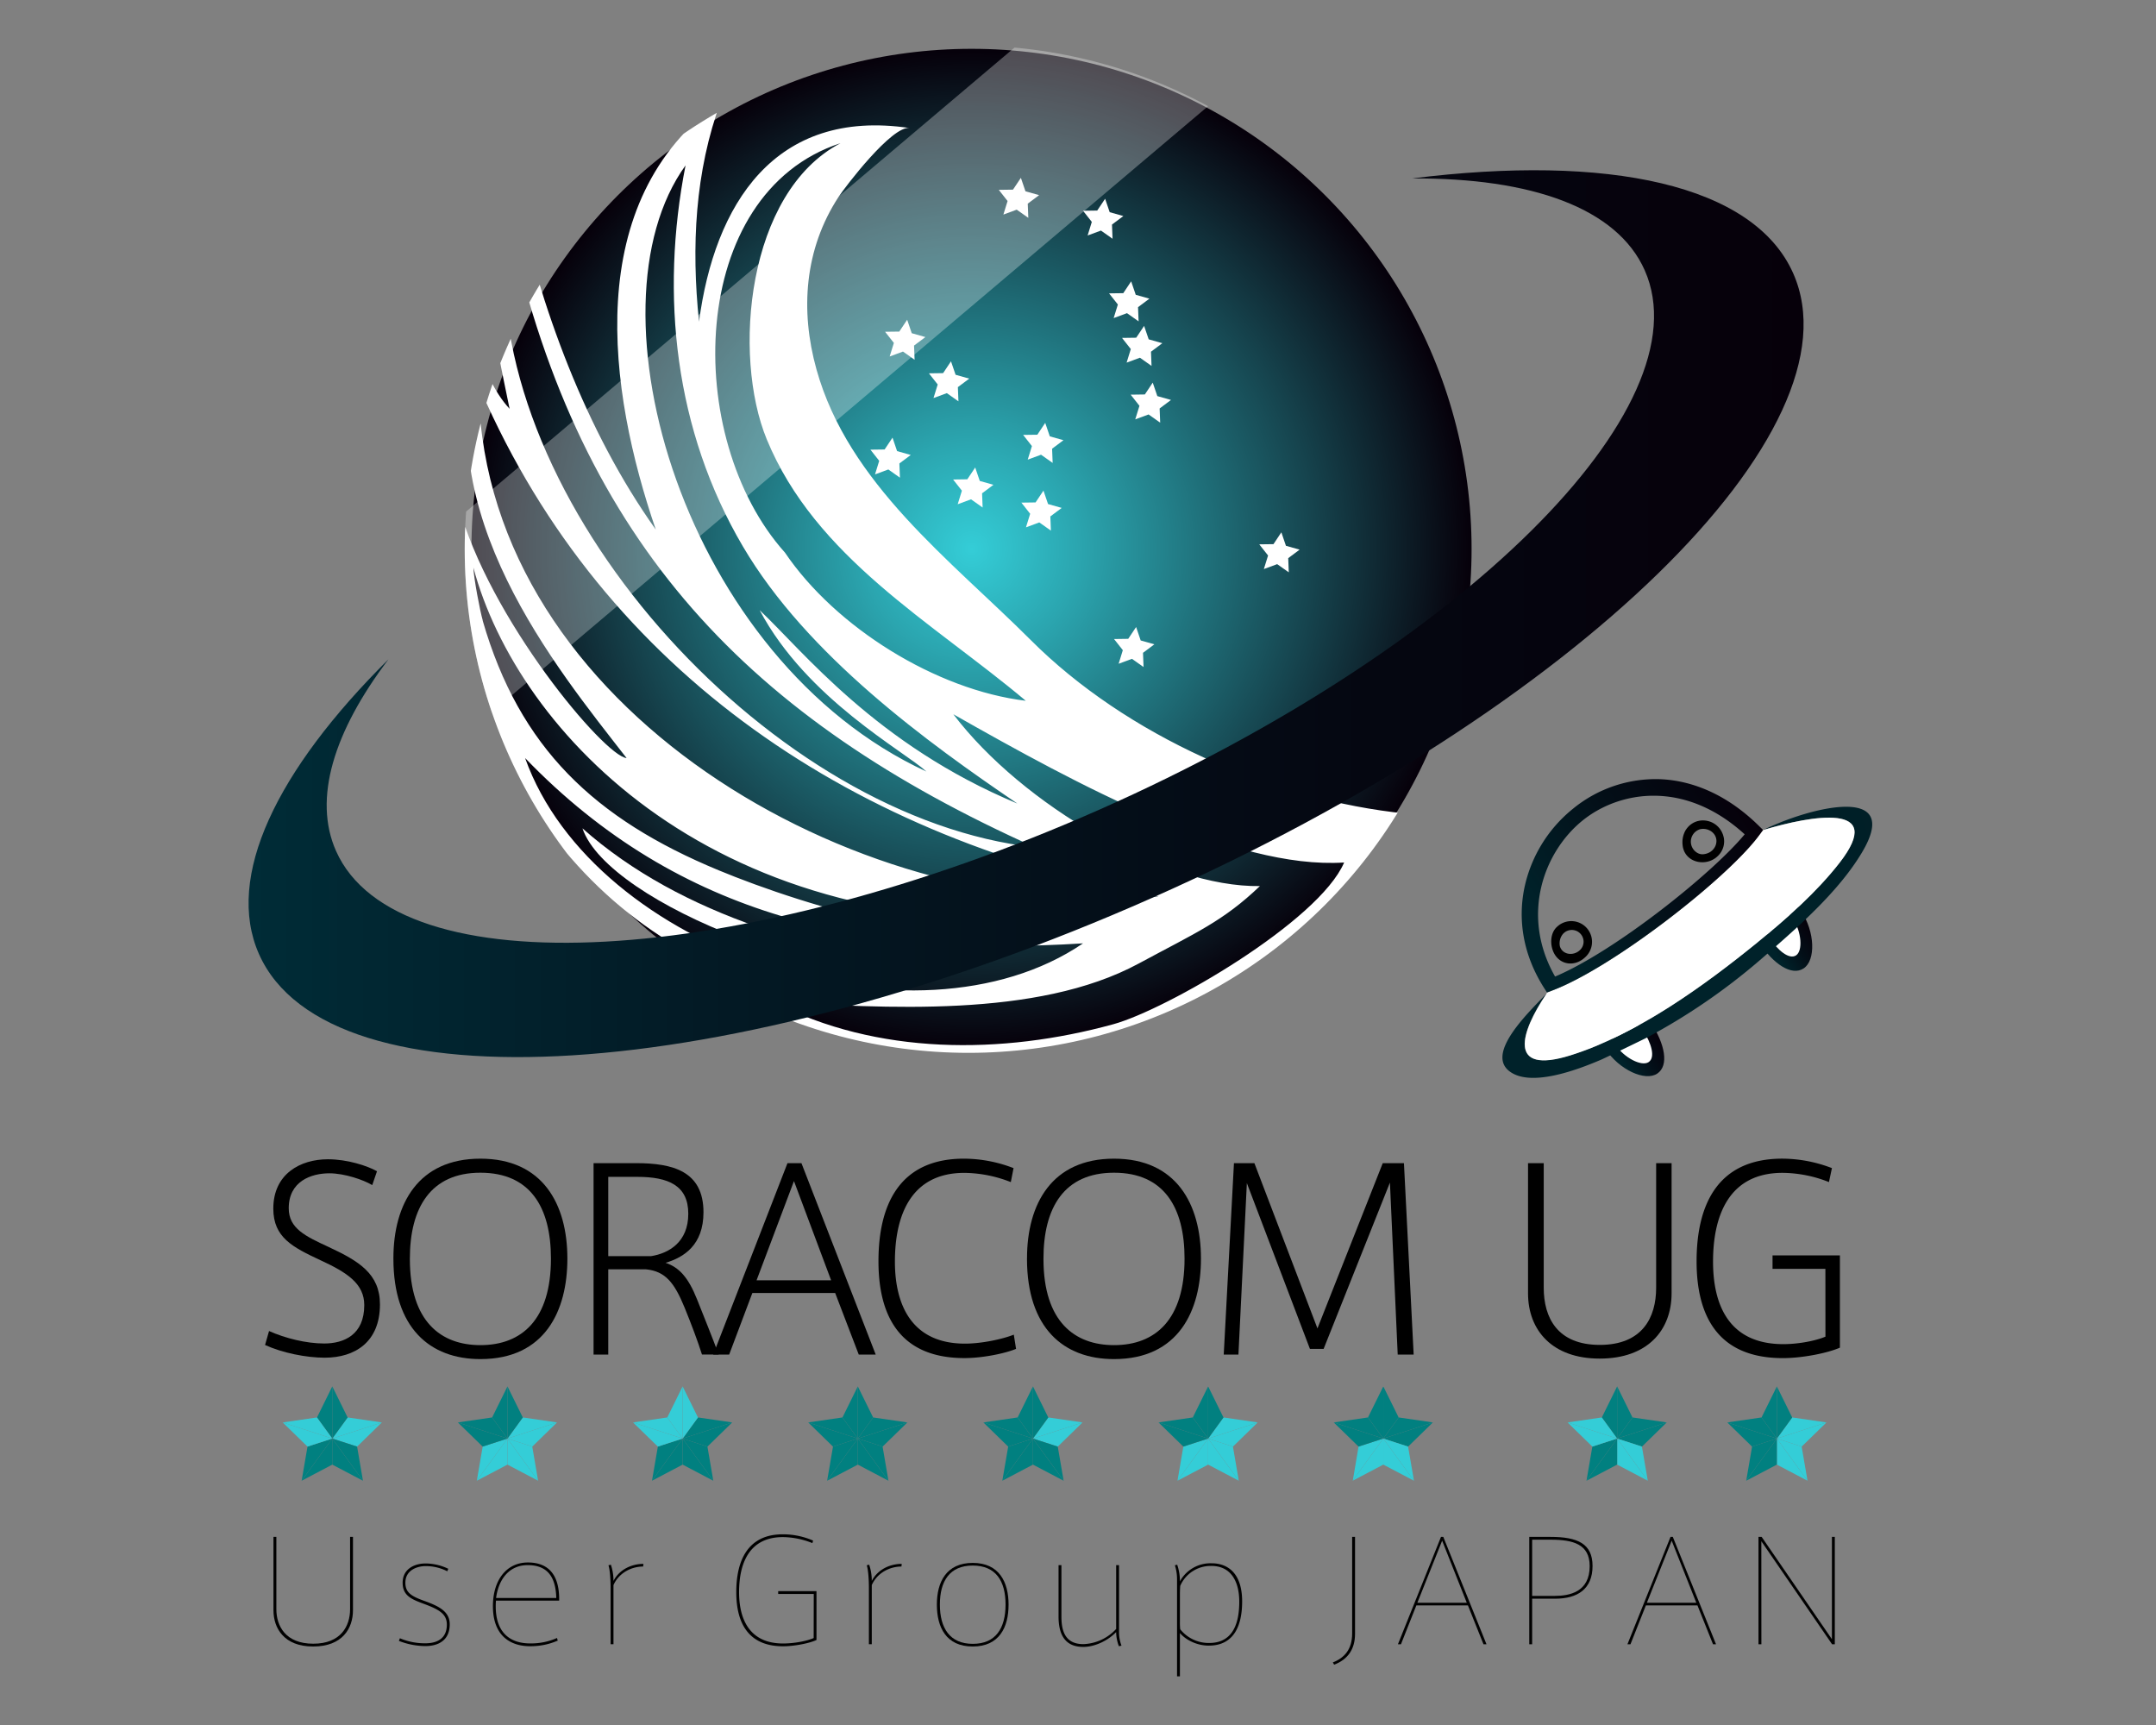 <svg xmlns="http://www.w3.org/2000/svg" xmlns:xlink="http://www.w3.org/1999/xlink" viewBox="0 0 1280 1024"><rect x="0" y="0" width="1280" height="1024" fill="#808080" stroke="none"/><defs><style>.cls-1{fill:none;}.cls-2{isolation:isolate;}.cls-3{fill:url(#名称未設定グラデーション_9);}.cls-4{clip-path:url(#clip-path);}.cls-5,.cls-6{fill:#fff;}.cls-6{opacity:0.3;mix-blend-mode:overlay;}.cls-7{fill:url(#名称未設定グラデーション_7);}.cls-8{fill:url(#名称未設定グラデーション_12);}.cls-9{fill:url(#名称未設定グラデーション_12-2);}.cls-10{fill:url(#名称未設定グラデーション_12-3);}.cls-11{fill:url(#名称未設定グラデーション_12-4);}.cls-12{fill:#34cdd7;}.cls-13{fill:#018080;}</style><radialGradient id="名称未設定グラデーション_9" cx="576.78" cy="325.87" r="296.89" gradientUnits="userSpaceOnUse"><stop offset="0" stop-color="#34cdd7"/><stop offset="0.21" stop-color="#2ba6b0"/><stop offset="0.68" stop-color="#16454f"/><stop offset="1" stop-color="#06000a"/></radialGradient><clipPath id="clip-path"><ellipse id="天球" class="cls-1" cx="574.95" cy="326" rx="299.05" ry="299"/></clipPath><linearGradient id="名称未設定グラデーション_7" x1="147.57" y1="364.29" x2="1070.78" y2="364.29" gradientUnits="userSpaceOnUse"><stop offset="0" stop-color="#002c37"/><stop offset="0.31" stop-color="#031924"/><stop offset="0.72" stop-color="#050711"/><stop offset="1" stop-color="#06000a"/></linearGradient><linearGradient id="名称未設定グラデーション_12" x1="910.99" y1="584.48" x2="942.14" y2="584.48" gradientTransform="translate(-128.11 640.22) rotate(-33.53)" gradientUnits="userSpaceOnUse"><stop offset="0.13" stop-color="#00222a"/><stop offset="0.56" stop-color="#030f18"/><stop offset="1" stop-color="#06000a"/></linearGradient><linearGradient id="名称未設定グラデーション_12-2" x1="1021.99" y1="580.48" x2="1053.14" y2="580.48" xlink:href="#名称未設定グラデーション_12"/><linearGradient id="名称未設定グラデーション_12-3" x1="917.86" y1="587.86" x2="1906.75" y2="254.55" gradientTransform="matrix(1, 0, 0, 1, 0, 0)" xlink:href="#名称未設定グラデーション_12"/><linearGradient id="名称未設定グラデーション_12-4" x1="896.85" y1="556.62" x2="1030.44" y2="468.11" gradientTransform="matrix(1, 0, 0, 1, 0, 0)" xlink:href="#名称未設定グラデーション_12"/></defs><title>base</title><g class="cls-2"><g id="天球-2" data-name="天球"><circle id="天球-3" data-name="天球" class="cls-3" cx="576.78" cy="325.87" r="296.89"/><g class="cls-4"><g id="Wing"><path class="cls-5" d="M612,380c-47.66-47.66-108.35-92.76-127.29-160.8-9.75-35-7.1-71.36,13.14-102.32,3.79-5.8,31.69-42.43,42.15-40.88-80.29-11.9-115.83,45.55-125,115-4.6-44.49-2.48-89.1,13-131-83.17,59.14-66.91,172-38.67,254.36-41.65-58.47-68.66-132.27-83.66-202.08-24.46,40.76-11.8,87.16-3.13,130.4-9.32-10.06-15.26-24.22-18.5-37.46C254,304,330,396,372,450c-13-1-82-82.88-100-150.8C260.39,429.45,339.6,558.32,470,589c0,0-11,1-28-2,47,53,206.49,42,230,31.69,37.16-16.39,79.16-43.31,108-71.69,34.74-34.16,58.9-71,55-64C754.72,474.9,668.4,436.4,612,380ZM466,328c-61-68-58.18-213.24,33-243-55.76,29.15-64.28,126-43.79,175.78C484.15,331.05,553.17,369.1,609,416,555.87,409.62,496.09,372.48,466,328ZM407,98.18c-15.16,77.27-6.38,157.49,34,226.1C479,389,551,441,604,477c-84-35-127.29-90.62-153-114.79C479,415,537,446,550,458,406.16,391.73,345.71,183.09,407,98.18Zm-107.62,53,3.51-15.57C344.91,323.57,445.33,427,614.5,503,460.28,486.06,294.09,306.12,299.33,151.21Zm-14.72,91,.84-10.36C359.08,400.93,510,499.12,687.71,532.08,517.22,549.82,296.49,427.63,284.61,242.24Zm1.94,126.11c-1.61-5.57-5.31-24.78-5.55-31.35,26,97.51,144.49,225.23,362,207-51.84,30.1-166.8-6.72-216.44-27.34C353.18,486.18,308.42,444.08,286.55,368.35ZM311.75,450C404,545.7,515.69,568,643,560,543.35,627.75,352.78,565.06,311.75,450ZM661,608c-66.29,18.23-140.46,18.43-201.93-13.26C524.66,598.2,615.45,604.68,676,572c34.33-18.53,50-25,72-46-56.76.85-141-48-182-102,74,42,166.58,92.25,232,88C783,547,692.64,599.3,661,608Z"/><path class="cls-5" d="M486.33,355.71h0Z"/><path class="cls-5" d="M570,575.86c-67,15.95-209-39-224.2-84.14C404.55,544,490.06,567.56,570,575.86Z"/></g><rect id="クリア" class="cls-6" x="415.4" y="-91.27" width="100.77" height="602" transform="translate(325.09 -281.34) rotate(49.77)"/></g><g id="おおぐま座"><polygon class="cls-5" points="519.49 281.61 521.98 273.56 516.76 266.93 525.19 266.82 529.88 259.8 532.59 267.79 540.71 270.08 533.96 275.13 534.29 283.56 527.4 278.69 519.49 281.61"/><polygon class="cls-5" points="568.58 299.33 571.07 291.27 565.85 284.65 574.28 284.53 578.97 277.52 581.68 285.5 589.8 287.79 583.05 292.84 583.38 301.27 576.49 296.41 568.58 299.33"/><polygon class="cls-5" points="609.11 313.05 611.6 304.99 606.38 298.37 614.81 298.25 619.5 291.24 622.22 299.22 630.33 301.51 623.58 306.56 623.91 314.99 617.02 310.12 609.11 313.05"/><polygon class="cls-5" points="610.15 272.85 612.64 264.8 607.42 258.17 615.85 258.06 620.54 251.04 623.26 259.03 631.37 261.31 624.62 266.37 624.95 274.8 618.06 269.93 610.15 272.85"/><polygon class="cls-5" points="554.21 236.3 556.71 228.24 551.49 221.62 559.92 221.5 564.6 214.49 567.32 222.47 575.44 224.76 568.68 229.81 569.02 238.24 562.13 233.38 554.21 236.3"/><polygon class="cls-5" points="528.19 211.62 530.68 203.57 525.46 196.94 533.89 196.83 538.58 189.81 541.29 197.8 549.41 200.09 542.66 205.14 542.99 213.56 536.1 208.7 528.19 211.62"/><polygon class="cls-5" points="664.12 394.02 666.61 385.96 661.39 379.34 669.82 379.22 674.5 372.21 677.22 380.19 685.34 382.48 678.59 387.53 678.92 395.96 672.03 391.1 664.12 394.02"/><polygon class="cls-5" points="750.34 337.81 752.84 329.76 747.61 323.13 756.05 323.02 760.73 316 763.45 323.99 771.57 326.28 764.81 331.33 765.14 339.75 758.25 334.89 750.34 337.81"/><polygon class="cls-5" points="673.99 248.95 676.48 240.9 671.26 234.28 679.69 234.16 684.37 227.14 687.09 235.13 695.21 237.42 688.46 242.47 688.79 250.9 681.9 246.03 673.99 248.95"/><polygon class="cls-5" points="668.86 215.27 671.35 207.21 666.13 200.59 674.56 200.47 679.25 193.46 681.97 201.44 690.08 203.73 683.33 208.78 683.66 217.21 676.77 212.35 668.86 215.27"/><polygon class="cls-5" points="661.17 188.82 663.67 180.77 658.44 174.15 666.88 174.03 671.56 167.01 674.28 175 682.4 177.29 675.64 182.34 675.98 190.77 669.09 185.9 661.17 188.82"/><polygon class="cls-5" points="645.71 139.79 648.2 131.73 642.98 125.11 651.41 124.99 656.1 117.98 658.81 125.96 666.93 128.25 660.18 133.3 660.51 141.73 653.62 136.87 645.71 139.79"/><polygon class="cls-5" points="595.7 127.38 598.19 119.33 592.97 112.7 601.4 112.58 606.09 105.57 608.81 113.56 616.92 115.84 610.17 120.89 610.5 129.32 603.61 124.46 595.7 127.38"/></g></g><g id="輪っか案"><path class="cls-7" d="M1064.6,162.23c-23.44-52.84-109.94-70.9-226.31-56.3,70.81-.42,121.74,17.48,138.16,54.5C1012.6,241.9,868,385.11,653.42,480.3S235.63,586.61,199.49,505.14c-13.75-31-1.34-70.92,31.13-113.74-66.39,65.83-97.17,129.17-76.87,174.94C195.09,659.52,432.5,644.59,684,533S1105.94,255.41,1064.6,162.23Z"/></g><g id="UFO"><path class="cls-8" d="M952.07,593c-7.17,4.75-7.35,17.11,1,29.65s23.63,19.43,30.8,14.68,4.57-17.67-3.74-30.21S959.24,588.2,952.07,593Z"/><path class="cls-5" d="M978.77,630.49c-4.22,2.79-14.55-2.63-19.44-10s-4.59-14.35-.38-17.15,11.6.92,16.49,8.3S983,627.7,978.77,630.49Z"/><path class="cls-9" d="M1044.46,559.63c8.31,12.54,19.2,20,26.37,15.22s6.8-21.55-1.51-34.09-19.76-17.2-26.93-12.45S1036.15,547.08,1044.46,559.63Z"/><path class="cls-5" d="M1050.72,557c-4.75-7.17-5.28-15.18-1.18-17.9s10.45-.34,15.2,6.83,5.68,18.48,1.58,21.19S1055.47,564.16,1050.72,557Z"/><g id="_グループ_" data-name="&lt;グループ&gt;"><path class="cls-10" d="M1046.75,492.73C1074,479.32,1130,464.89,1105.46,506c-8.8,14.79-21.79,28.76-35.69,41.8-6,5.63-12.16,11.09-18.23,16.37q-3.88,3.38-7.69,6.65a369.37,369.37,0,0,1-65.87,45c-1.89,1-25.19,12.28-27.4,13.23-14.9,6.39-42.68,16.7-54.92,6.49-13.11-11,12.19-34.86,22.4-45.63-15.33,22.67-23.56,48.29,14.24,36.49,39.63-12.38,79.84-41.62,111-67,17.55-14.26,35.53-30.24,48.83-47.37C1120.13,476.11,1075.61,484.06,1046.75,492.73Z"/><path class="cls-5" d="M1046.75,492.73c28.86-8.67,73.38-16.62,45.43,19.4-13.3,17.13-31.28,33.11-48.83,47.37-31.21,25.36-71.42,54.6-111,67-37.8,11.8-29.57-13.82-14.24-36.49l.36-.81,3.45-1.32c11.4-4.35,26-12.6,41.15-22.66,32.86-21.77,68.59-52,81.37-69.39l2.3-3.12Z"/><path class="cls-11" d="M1043.91,489.93l2.8,2.74,0,0-2.3,3.12c-12.78,17.39-48.51,47.62-81.37,69.39-15.18,10.06-29.75,18.31-41.15,22.66l-3.45,1.32-2-3.12c-11.61-18.45-15.56-38.85-11.42-59a82,82,0,0,1,28.9-47,77.52,77.52,0,0,1,51.65-17.5C1006.29,463.39,1026.46,472.85,1043.91,489.93Zm-8.11,5.34c-35.7-32.55-74.44-25.79-96.22-8.21-23.2,18.74-37,56.51-16.34,92.65C959.27,564.45,1016.81,518.27,1035.8,495.27Z"/></g><path d="M941.29,568.06c-6.11,6-15.12,5-18.81-2.49-2.42-4.93-2.12-11.87,2-15.47a12.3,12.3,0,0,1,16.78,18Zm-15.16-6.21c1.71,5.3,8.75,5.81,12.39,1.59a6.82,6.82,0,0,0,1.32-6.5,7,7,0,0,0-12-2.44A8.69,8.69,0,0,0,926.13,561.85Z"/><path d="M1021.56,506.13c-6.45,9.41-21.66,6.77-22.62-4.59a14.27,14.27,0,0,1,1.75-8.63c6-9.72,20.45-6.81,22.71,4.37A11.89,11.89,0,0,1,1021.56,506.13Zm-12.08-13.92a7.69,7.69,0,0,0-1.42,14.27,5.77,5.77,0,0,0,3.05.62c7.63-.58,10.66-9.24,5-13.47A8.54,8.54,0,0,0,1009.48,492.21Z"/></g><g id="タイトル"><g id="タイトル-2" data-name="タイトル"><path d="M221,703.5c-5.18-3.11-16.43-7-25.46-7-10.8,0-24.12,4.74-24.12,20.72,0,12,9.77,16.57,23.83,23.08,17.76,8.29,30.33,15.84,30.33,34,0,22.34-14.79,31.66-32.85,31.66-10.8,0-25-2.81-35.37-7.54l2.37-8.29c9.62,4.29,22.05,7.4,32.71,7.4,11.83,0,23.82-5.18,23.82-22.79,0-12.58-9.91-19.24-26-26.64-16.43-7.69-28-13.46-28-30.63,0-20.71,16.13-29.3,32.41-29.3,11.54,0,23.38,3.85,29.15,7.11Z"/><path d="M233.56,747c0-32.41,14.8-59.19,51.65-59.19s51.64,26.78,51.64,59.34c0,30.78-13.17,59.64-51.64,59.64-30,0-51.65-18.5-51.65-59.64Zm9.77.3c0,37.44,18.65,51.2,41.88,51.2,24.56,0,41.88-15.1,41.88-51.35,0-30.48-12.28-51-41.88-51-29.45,0-41.88,20.71-41.88,51Z"/><path d="M406.41,776.15c-6.07-14.8-11.4-21.45-22.79-22.64h-22.5v50.61h-8.73V690.47h25.16c21.9,0,40.1,4.74,40.1,29.16,0,19.53-11.69,26.78-22.49,30,7.84,2.67,13.32,8.29,18.64,21.61,4,10.06,9.33,23.23,12.88,32.85h-9.92C414.25,796.13,410.4,785.92,406.41,776.15Zm2.22-55.64c0-16.72-11.69-21.9-30.34-21.9H361.12v47.06h25.46C397.08,744,408.63,737.38,408.63,720.51Z"/><path d="M467.52,690.47h8.29l44.1,113.65H509.84l-14-36.55H446.66L432.9,804.12h-9.48ZM493.42,760l-22.05-58.89L449.17,760Z"/><path d="M521.54,748.63c0-32.41,11.69-60.82,50.75-60.82a82.08,82.08,0,0,1,29.45,5.62l-1.63,8.29a77.16,77.16,0,0,0-27.52-5.48c-32.41,0-41.29,26.2-41.29,52.68,0,25.61,9.92,48.69,41.59,48.69,9.91,0,22.34-2.66,29-5.33l1.33,8.44c-6.36,2.66-19.68,5.47-30.63,5.47-38.47,0-51.05-25.15-51.05-57.41Z"/><path d="M609.73,747c0-32.41,14.8-59.19,51.65-59.19S713,714.59,713,747.15c0,30.78-13.17,59.64-51.64,59.64-30,0-51.65-18.5-51.65-59.64Zm9.77.3c0,37.44,18.65,51.2,41.88,51.2,24.56,0,41.88-15.1,41.88-51.35,0-30.48-12.28-51-41.88-51s-41.88,20.71-41.88,51Z"/><path d="M785.83,800.72h-8.14l-37.44-98.41-5,101.81h-8.73l6.07-113.65h12.13l37.44,98.11,38.77-98.11h12.58l5.77,113.65h-9.47L825.19,702Z"/><path d="M949.65,806.49c-28,0-42.47-16.72-42.47-38.77V690.47h9.32v74c0,17.61,8,33.89,33.29,33.89s33.45-16.28,33.45-33.89v-74h9.17v77.25c0,22-14.35,38.77-42.62,38.77Z"/><path d="M1083.72,753.22h-31.38v-8h40V800c-7,3.1-21.9,6.21-33.89,6.21-38.62,0-51.2-25.15-51.2-57.41,0-32.56,11.69-61,50.91-61a82.68,82.68,0,0,1,29.44,5.62l-1.77,8.29a76,76,0,0,0-27.53-5.48c-32.4,0-41.28,26.2-41.28,52.68,0,25.61,9.32,49,41.73,49,8.88,0,19.09-1.93,25-4.44Z"/><path d="M185.87,977.4c-17.18,0-23.51-10.79-23.51-21.49V912.33h1.71v42.91c0,10,5.47,20.5,21.89,20.5s21.88-10.46,21.88-20.5V912.33h1.71v43.58c0,10.7-6.24,21.49-23.59,21.49Z"/><path d="M265.55,932.75a27.91,27.91,0,0,0-13-3.07c-4.1,0-11.88,1.91-11.88,9.88,0,6,3.76,8.13,11.88,11C261,953.66,267,956.82,267,964.2c0,9.8-7.1,12.95-14.45,12.95a44,44,0,0,1-15.73-3.07l.6-1.58a37.83,37.83,0,0,0,15.05,3c6.49,0,12.82-2.41,12.82-11.12,0-6.31-4.7-9-13.59-12.28-7.44-2.74-12.66-4.9-12.66-12.53,0-8.55,7.53-11.46,13.51-11.46a31,31,0,0,1,13.59,3.16Z"/><path d="M314.79,975.57a37.83,37.83,0,0,0,15.9-3.23l.43,1.57a40.34,40.34,0,0,1-16.42,3.32c-10.94,0-22.06-5.47-22.06-23.81,0-15.36,8-25.9,20.78-25.9,10.6,0,18.55,5.56,18.55,21.75v.91H294.44c-1.37,19.42,8.89,25.39,20.26,25.39Zm-1.63-46.47c-10,0-17,7.3-18.64,19.5h35.74c-.34-13.61-6.15-19.5-17-19.5Z"/><path d="M382,928.35l-.17,1.58c-6.75,0-14.28,3.57-17.61,11v35.1h-1.71V942.88c0-5.57-.43-11.21-1.28-13.7l1.45-.33a29.8,29.8,0,0,1,1.54,9.63C367.7,931.67,375,928.35,382,928.35Z"/><path d="M483.12,946.2H462v-1.66h22.74v29c-3.76,1.83-13,3.73-19.83,3.73-20.35,0-27.79-13.44-27.79-32.11,0-18.84,6.84-34.36,27.61-34.36a45,45,0,0,1,18,3.73l-.42,1.5a47.78,47.78,0,0,0-17.53-3.57c-21.37,0-26,17.76-26,32.7,0,14.52,5.13,30.45,26.16,30.45,6.5,0,14-1.41,18.13-3.23Z"/><path d="M535.35,928.35l-.17,1.58c-6.76,0-14.28,3.57-17.61,11v35.1h-1.71V942.88c0-5.57-.43-11.21-1.29-13.7l1.46-.33a30.08,30.08,0,0,1,1.54,9.63C521.07,931.67,528.34,928.35,535.35,928.35Z"/><path d="M598.78,952.58c0,13.37-5.47,24.82-21.28,24.82S556.21,966,556.21,952.5c0-13.28,5.55-24.73,21.29-24.73s21.28,11.45,21.28,24.73Zm-21.2,23.24c13.59,0,19.41-9.29,19.41-23.32s-5.82-23.15-19.49-23.15S558,938.56,558,952.5s5.9,23.32,19.5,23.32Z"/><path d="M643.15,977.65c-9.15,0-14.7-5.15-14.7-18.09V929.1h1.71v30.46c0,7.47,1.53,16.43,13,16.43a27.76,27.76,0,0,0,19.49-9V929.1h1.71v39.67a22.93,22.93,0,0,0,1.46,8.13l-1.54.33a24.14,24.14,0,0,1-1.63-8.38C657.6,974.08,649.82,977.65,643.15,977.65Z"/><path d="M719.32,928c9.15,0,18.13,5.39,18.13,22.66,0,13.61-4.36,26.22-19.84,26.22-6.84,0-13.51-3.23-17.1-7.47v25.73H698.8V937.23a27.06,27.06,0,0,0-1.28-8.05l1.37-.33a30.23,30.23,0,0,1,1.62,9.88A20.66,20.66,0,0,1,719.24,928Zm-18.81,34.69a36.58,36.58,0,0,0,.17,4.48,21.72,21.72,0,0,0,17.19,8.14c11.88,0,17.87-8.3,17.87-24.49,0-12.11-5-21.24-16.5-21.24a19.67,19.67,0,0,0-18.56,11.86c-.08,1.17-.17,3.24-.17,4.74Z"/><path d="M802.76,912.33h1.71v57.6c0,9.05-4.28,15.19-12.4,18.26l-.77-1.33c6.93-2.74,11.46-7.8,11.46-17.18Z"/><path d="M855.5,912.33h1.37l25.65,63.74h-1.79L871.49,953H840.88l-9.14,23.07h-1.8Zm15.31,39.09-14.62-36.84-14.71,36.84Z"/><path d="M907.91,976.07V912.33h12.57c16.24,0,25,4.07,25,17.27,0,13.69-8.9,19.42-22.15,19.42H909.62v27.05ZM923,947.36c8.89,0,20.78-2.33,20.78-17.68,0-13-9.75-15.69-23.26-15.69H909.62v33.37Z"/><path d="M991.77,912.33h1.37l25.65,63.74H1017L1007.76,953H977.15L968,976.07h-1.8Zm15.31,39.09-14.62-36.84-14.71,36.84Z"/><path d="M1045.72,976.07H1044V912.33h1.88l41.72,60.75V912.33h1.71v63.74h-1.62l-42-61.16Z"/><polygon class="cls-12" points="226.72 844.39 226.67 844.43 197.3 853.95 206.4 841.44 206.4 841.43 226.72 844.39"/><polygon class="cls-12" points="226.67 844.43 212.01 858.74 211.98 858.72 197.3 853.96 197.3 853.95 226.67 844.43"/><polygon class="cls-13" points="215.46 878.84 215.48 879 197.28 869.43 197.28 853.97 197.28 853.97 197.29 853.97 215.38 878.85 215.46 878.84"/><polygon class="cls-13" points="212.01 858.74 215.46 878.84 215.38 878.85 197.29 853.97 197.29 853.96 197.3 853.96 211.98 858.72 212.01 858.74"/><polygon class="cls-13" points="206.4 841.43 206.4 841.44 197.3 853.95 197.29 853.96 197.28 853.96 197.28 853.95 197.28 823.35 197.42 823.28 206.38 841.43 206.4 841.43"/><polygon class="cls-13" points="197.28 823 197.42 823.28 197.28 823.35 197.28 853.95 197.27 853.95 188.17 841.44 188.17 841.43 188.19 841.43 197.28 823"/><polygon class="cls-5" points="197.3 853.95 197.3 853.96 197.29 853.96 197.3 853.95"/><rect class="cls-5" x="197.28" y="853.96" width="0.01" height="0.01"/><polygon class="cls-13" points="197.28 853.97 197.28 869.43 179.09 879 179.11 878.84 179.19 878.85 197.28 853.97"/><polygon class="cls-13" points="197.28 853.97 197.28 853.97 179.19 878.85 179.11 878.84 182.56 858.74 182.59 858.72 197.27 853.96 197.28 853.96 197.28 853.97"/><rect class="cls-5" x="197.27" y="853.95" width="0.01" height="0.01"/><polygon class="cls-12" points="197.27 853.95 197.27 853.96 182.59 858.72 182.56 858.74 167.89 844.44 167.9 844.43 197.27 853.95"/><polygon class="cls-12" points="197.27 853.95 167.9 844.43 167.89 844.44 167.84 844.39 188.17 841.43 188.17 841.44 197.27 853.95"/><polygon class="cls-12" points="330.72 844.39 330.67 844.43 301.29 853.95 310.39 841.44 310.39 841.43 330.72 844.39"/><polygon class="cls-12" points="330.67 844.43 316 858.74 315.97 858.72 301.29 853.96 301.29 853.95 330.67 844.43"/><polygon class="cls-12" points="319.45 878.84 319.48 879 301.28 869.43 301.28 853.97 319.37 878.85 319.45 878.84"/><polygon class="cls-12" points="319.45 878.84 319.37 878.85 301.28 853.97 301.29 853.96 315.97 858.72 316 858.74 319.45 878.84"/><polygon class="cls-13" points="310.39 841.43 310.39 841.44 301.29 853.95 301.29 853.96 301.28 853.96 301.28 823.35 301.42 823.28 310.38 841.43 310.39 841.43"/><polygon class="cls-13" points="301.28 823 301.42 823.28 301.28 823.35 301.28 853.96 301.27 853.96 301.26 853.95 292.16 841.44 292.16 841.43 292.18 841.43 301.28 823"/><polygon class="cls-5" points="301.29 853.96 301.28 853.97 301.28 853.96 301.29 853.96"/><polygon class="cls-12" points="301.28 853.97 301.28 869.43 283.08 879 283.11 878.84 283.18 878.85 301.28 853.97"/><polygon class="cls-5" points="301.28 853.96 301.28 853.97 301.27 853.96 301.28 853.96"/><polygon class="cls-12" points="301.27 853.96 301.28 853.97 283.18 878.85 283.11 878.84 286.56 858.74 286.58 858.72 301.27 853.96"/><polygon class="cls-13" points="301.26 853.95 301.27 853.96 286.58 858.72 286.56 858.74 271.88 844.44 271.89 844.43 301.26 853.95"/><polygon class="cls-13" points="301.26 853.95 271.89 844.43 271.88 844.44 271.84 844.39 292.16 841.43 292.16 841.44 301.26 853.95"/><polygon class="cls-13" points="434.71 844.39 434.67 844.43 405.29 853.95 414.39 841.44 414.39 841.43 434.71 844.39"/><polygon class="cls-13" points="434.67 844.43 420 858.74 419.96 858.72 405.28 853.96 405.29 853.95 434.67 844.43"/><polygon class="cls-13" points="423.45 878.84 423.47 879 405.27 869.43 405.27 853.97 423.37 878.85 423.45 878.84"/><polygon class="cls-13" points="423.45 878.84 423.37 878.85 405.27 853.97 405.28 853.96 419.96 858.72 420 858.74 423.45 878.84"/><polygon class="cls-12" points="414.39 841.43 414.39 841.44 405.29 853.95 405.28 853.96 405.27 853.96 405.27 823.35 405.41 823.28 414.37 841.43 414.39 841.43"/><polygon class="cls-12" points="405.27 823 405.41 823.28 405.27 823.35 405.27 853.96 405.26 853.96 405.26 853.95 396.16 841.44 396.16 841.43 396.17 841.43 405.27 823"/><polygon class="cls-5" points="405.28 853.96 405.27 853.97 405.27 853.96 405.28 853.96"/><polygon class="cls-13" points="405.27 853.97 405.27 869.43 387.08 879 387.11 878.84 387.18 878.85 405.27 853.97"/><polygon class="cls-5" points="405.27 853.96 405.27 853.97 405.26 853.96 405.27 853.96"/><polygon class="cls-13" points="405.26 853.96 405.27 853.97 387.18 878.85 387.11 878.84 390.56 858.74 390.58 858.72 405.26 853.96"/><polygon class="cls-12" points="405.26 853.95 405.26 853.96 390.58 858.72 390.56 858.74 375.88 844.44 375.89 844.43 405.26 853.95"/><polygon class="cls-12" points="405.26 853.95 375.89 844.43 375.88 844.44 375.83 844.39 396.16 841.43 396.16 841.44 405.26 853.95"/><polygon class="cls-13" points="509.25 853.95 509.26 853.96 494.58 858.72 494.54 858.74 479.88 844.43 509.25 853.95"/><polygon class="cls-13" points="538.71 844.39 538.66 844.44 538.65 844.43 509.29 853.95 518.38 841.44 518.38 841.43 538.71 844.39"/><polygon class="cls-13" points="538.66 844.44 523.99 858.74 523.96 858.72 509.28 853.96 509.29 853.95 538.65 844.43 538.66 844.44"/><polygon class="cls-13" points="527.44 878.84 527.46 879 509.27 869.43 509.27 853.97 527.36 878.85 527.44 878.84"/><polygon class="cls-13" points="523.99 858.74 527.44 878.84 527.36 878.85 509.27 853.97 509.28 853.96 523.96 858.72 523.99 858.74"/><polygon class="cls-13" points="518.38 841.43 518.38 841.44 509.29 853.95 509.28 853.96 509.27 853.96 509.27 823.35 509.41 823.28 518.37 841.43 518.38 841.43"/><polygon class="cls-13" points="509.27 823 509.41 823.28 509.27 823.35 509.27 853.96 509.26 853.96 509.25 853.95 500.15 841.44 500.15 841.43 500.17 841.43 509.27 823"/><polygon class="cls-5" points="509.28 853.96 509.27 853.97 509.27 853.96 509.28 853.96"/><polygon class="cls-13" points="509.27 853.97 509.27 869.43 491.07 879 491.09 878.84 491.17 878.85 509.27 853.97"/><polygon class="cls-5" points="509.27 853.96 509.27 853.97 509.26 853.96 509.27 853.96"/><polygon class="cls-13" points="509.26 853.96 509.27 853.97 491.17 878.85 491.09 878.84 494.54 858.74 494.58 858.72 509.26 853.96"/><polygon class="cls-13" points="509.25 853.95 479.88 844.43 479.83 844.39 500.15 841.43 500.15 841.44 509.25 853.95"/><polygon class="cls-12" points="642.71 844.39 642.66 844.43 613.28 853.95 622.38 841.44 622.38 841.43 642.71 844.39"/><polygon class="cls-12" points="642.66 844.43 627.99 858.74 627.96 858.72 613.28 853.96 613.28 853.95 642.66 844.43"/><polygon class="cls-13" points="631.44 878.84 631.46 879 613.26 869.43 613.26 853.97 613.26 853.97 613.27 853.97 631.37 878.85 631.44 878.84"/><polygon class="cls-13" points="627.99 858.74 631.44 878.84 631.37 878.85 613.27 853.97 613.27 853.96 613.28 853.96 627.96 858.72 627.99 858.74"/><polygon class="cls-13" points="622.38 841.43 622.38 841.44 613.28 853.95 613.27 853.96 613.26 853.96 613.26 853.95 613.26 823.35 613.4 823.28 622.36 841.43 622.38 841.43"/><polygon class="cls-13" points="613.26 823 613.4 823.28 613.26 823.35 613.26 853.95 613.26 853.95 604.16 841.44 604.16 841.43 604.17 841.43 613.26 823"/><polygon class="cls-5" points="613.28 853.95 613.28 853.96 613.27 853.96 613.28 853.95"/><rect class="cls-5" x="613.26" y="853.96" width="0.01" height="0.01"/><polygon class="cls-13" points="613.26 853.97 613.26 869.43 595.07 879 595.1 878.84 595.17 878.85 613.26 853.97"/><polygon class="cls-13" points="613.26 853.97 613.26 853.97 595.17 878.85 595.1 878.84 598.55 858.74 598.57 858.72 613.26 853.96 613.26 853.96 613.26 853.97"/><rect class="cls-5" x="613.26" y="853.95" width="0.01" height="0.01"/><polygon class="cls-13" points="613.26 853.95 613.26 853.96 598.57 858.72 598.55 858.74 583.87 844.44 583.88 844.43 613.26 853.95"/><polygon class="cls-13" points="613.26 853.95 583.88 844.43 583.87 844.44 583.82 844.39 604.16 841.43 604.16 841.44 613.26 853.95"/><polyline class="cls-12" points="746.65 844.43 717.28 853.95 726.38 841.44 726.38 841.43 746.7 844.39"/><polyline class="cls-12" points="746.65 844.43 731.99 858.74 731.95 858.72 717.27 853.96 717.28 853.95 746.65 844.43"/><polyline class="cls-12" points="735.46 879 717.26 869.43 717.26 853.97 735.35 878.85"/><polyline class="cls-12" points="735.35 878.85 717.26 853.97 717.27 853.96 731.95 858.72 731.99 858.74 735.43 878.84"/><polyline class="cls-13" points="717.4 823.28 726.36 841.43 726.38 841.43 726.38 841.44 717.28 853.95 717.27 853.96 717.26 853.96 717.26 823.35"/><polyline class="cls-13" points="717.26 823.35 717.26 853.96 717.25 853.96 717.24 853.95 708.14 841.44 708.14 841.43 708.16 841.43 717.26 823"/><polygon class="cls-5" points="717.27 853.96 717.26 853.97 717.26 853.96 717.27 853.96"/><polyline class="cls-12" points="699.17 878.85 717.26 853.97 717.26 869.43 699.07 879"/><polygon class="cls-5" points="717.26 853.96 717.26 853.97 717.25 853.96 717.26 853.96"/><polyline class="cls-12" points="699.09 878.84 702.54 858.74 702.57 858.72 717.25 853.96 717.26 853.97 699.17 878.85"/><polyline class="cls-13" points="687.88 844.43 717.24 853.95 717.25 853.96 702.57 858.72 702.54 858.74 687.87 844.44"/><polyline class="cls-13" points="687.82 844.39 708.14 841.43 708.14 841.44 717.24 853.95 687.88 844.43"/><polyline class="cls-13" points="850.65 844.43 821.27 853.95 830.37 841.44 830.37 841.43 850.7 844.39"/><polyline class="cls-13" points="850.65 844.43 835.98 858.74 835.96 858.72 821.27 853.96 821.27 853.95 850.65 844.43"/><polyline class="cls-12" points="839.46 879 821.26 869.43 821.26 853.97 821.26 853.97 821.26 853.97 839.36 878.85"/><polyline class="cls-12" points="839.36 878.85 821.26 853.97 821.26 853.96 821.27 853.96 835.96 858.72 835.98 858.74 839.43 878.84"/><polyline class="cls-13" points="821.4 823.28 830.36 841.43 830.37 841.43 830.37 841.44 821.27 853.95 821.26 853.96 821.26 853.96 821.26 853.95 821.26 823.35"/><polyline class="cls-13" points="821.26 823.35 821.26 853.95 821.25 853.95 812.15 841.44 812.15 841.43 812.16 841.43 821.26 823"/><polygon class="cls-5" points="821.27 853.95 821.27 853.96 821.26 853.96 821.27 853.95"/><rect class="cls-5" x="821.26" y="853.96" width="0.01" height="0.01"/><polyline class="cls-12" points="803.16 878.85 821.26 853.97 821.26 869.43 803.06 879"/><polyline class="cls-12" points="806.56 858.72 821.25 853.96 821.26 853.96 821.26 853.97 821.26 853.97 803.16 878.85"/><rect class="cls-5" x="821.25" y="853.95" width="0.01" height="0.01"/><polyline class="cls-13" points="791.87 844.43 821.25 853.95 821.25 853.96 806.56 858.72"/><polyline class="cls-13" points="791.82 844.39 812.15 841.43 812.15 841.44 821.25 853.95 791.87 844.43"/><polygon class="cls-13" points="989.53 844.39 989.48 844.44 989.47 844.43 960.1 853.95 969.2 841.44 969.2 841.43 989.53 844.39"/><polygon class="cls-13" points="989.48 844.44 974.8 858.74 974.78 858.72 960.09 853.96 960.1 853.95 989.47 844.43 989.48 844.44"/><polygon class="cls-12" points="978.25 878.84 978.28 879 960.09 869.43 960.09 853.97 978.18 878.85 978.25 878.84"/><polygon class="cls-12" points="974.8 858.74 978.25 878.84 978.18 878.85 960.09 853.97 960.09 853.96 974.78 858.72 974.8 858.74"/><polygon class="cls-13" points="969.2 841.43 969.2 841.44 960.1 853.95 960.09 853.96 960.09 853.96 960.09 823.35 960.23 823.28 969.18 841.43 969.2 841.43"/><polygon class="cls-13" points="960.09 823 960.23 823.28 960.09 823.35 960.09 853.96 960.08 853.96 960.07 853.95 950.97 841.44 950.97 841.43 950.99 841.43 960.09 823"/><polygon class="cls-5" points="960.09 853.96 960.09 853.97 960.09 853.96 960.09 853.96"/><polygon class="cls-13" points="960.09 853.97 960.09 869.43 941.88 879 941.91 878.84 941.98 878.85 960.09 853.97"/><polygon class="cls-5" points="960.09 853.96 960.09 853.97 960.08 853.96 960.09 853.96"/><polygon class="cls-13" points="960.08 853.96 960.09 853.97 941.98 878.85 941.91 878.84 945.36 858.74 945.39 858.72 960.08 853.96"/><polygon class="cls-12" points="960.07 853.95 960.08 853.96 945.39 858.72 945.36 858.74 930.69 844.43 960.07 853.95"/><polygon class="cls-12" points="960.07 853.95 930.69 844.43 930.64 844.39 950.97 841.43 950.97 841.44 960.07 853.95"/><polygon class="cls-12" points="1084.36 844.39 1084.31 844.44 1084.3 844.43 1054.93 853.95 1064.03 841.44 1064.03 841.43 1084.36 844.39"/><polygon class="cls-12" points="1084.31 844.44 1069.63 858.74 1069.61 858.72 1054.92 853.96 1054.93 853.95 1084.3 844.43 1084.31 844.44"/><polygon class="cls-12" points="1073.08 878.84 1073.11 879 1054.91 869.43 1054.91 853.97 1073.01 878.85 1073.08 878.84"/><polygon class="cls-12" points="1069.63 858.74 1073.08 878.84 1073.01 878.85 1054.91 853.97 1054.92 853.96 1069.61 858.72 1069.63 858.74"/><polygon class="cls-13" points="1064.03 841.43 1064.03 841.44 1054.93 853.95 1054.92 853.96 1054.91 853.96 1054.91 823.35 1055.05 823.28 1064.01 841.43 1064.03 841.43"/><polygon class="cls-13" points="1054.91 823 1055.05 823.28 1054.91 823.35 1054.91 853.96 1054.91 853.96 1054.9 853.95 1045.8 841.44 1045.8 841.43 1045.81 841.43 1054.91 823"/><polygon class="cls-5" points="1054.92 853.96 1054.91 853.97 1054.91 853.96 1054.92 853.96"/><polygon class="cls-13" points="1054.91 853.97 1054.91 869.43 1036.71 879 1036.74 878.84 1036.81 878.85 1054.91 853.97"/><polygon class="cls-5" points="1054.91 853.96 1054.91 853.97 1054.91 853.96 1054.91 853.96"/><polygon class="cls-13" points="1054.91 853.96 1054.91 853.97 1036.81 878.85 1036.74 878.84 1040.19 858.74 1040.22 858.72 1054.91 853.96"/><polygon class="cls-13" points="1054.9 853.95 1054.91 853.96 1040.22 858.72 1040.19 858.74 1025.52 844.43 1054.9 853.95"/><polygon class="cls-13" points="1054.9 853.95 1025.52 844.43 1025.47 844.39 1045.8 841.43 1045.8 841.44 1054.9 853.95"/></g></g></g></svg>